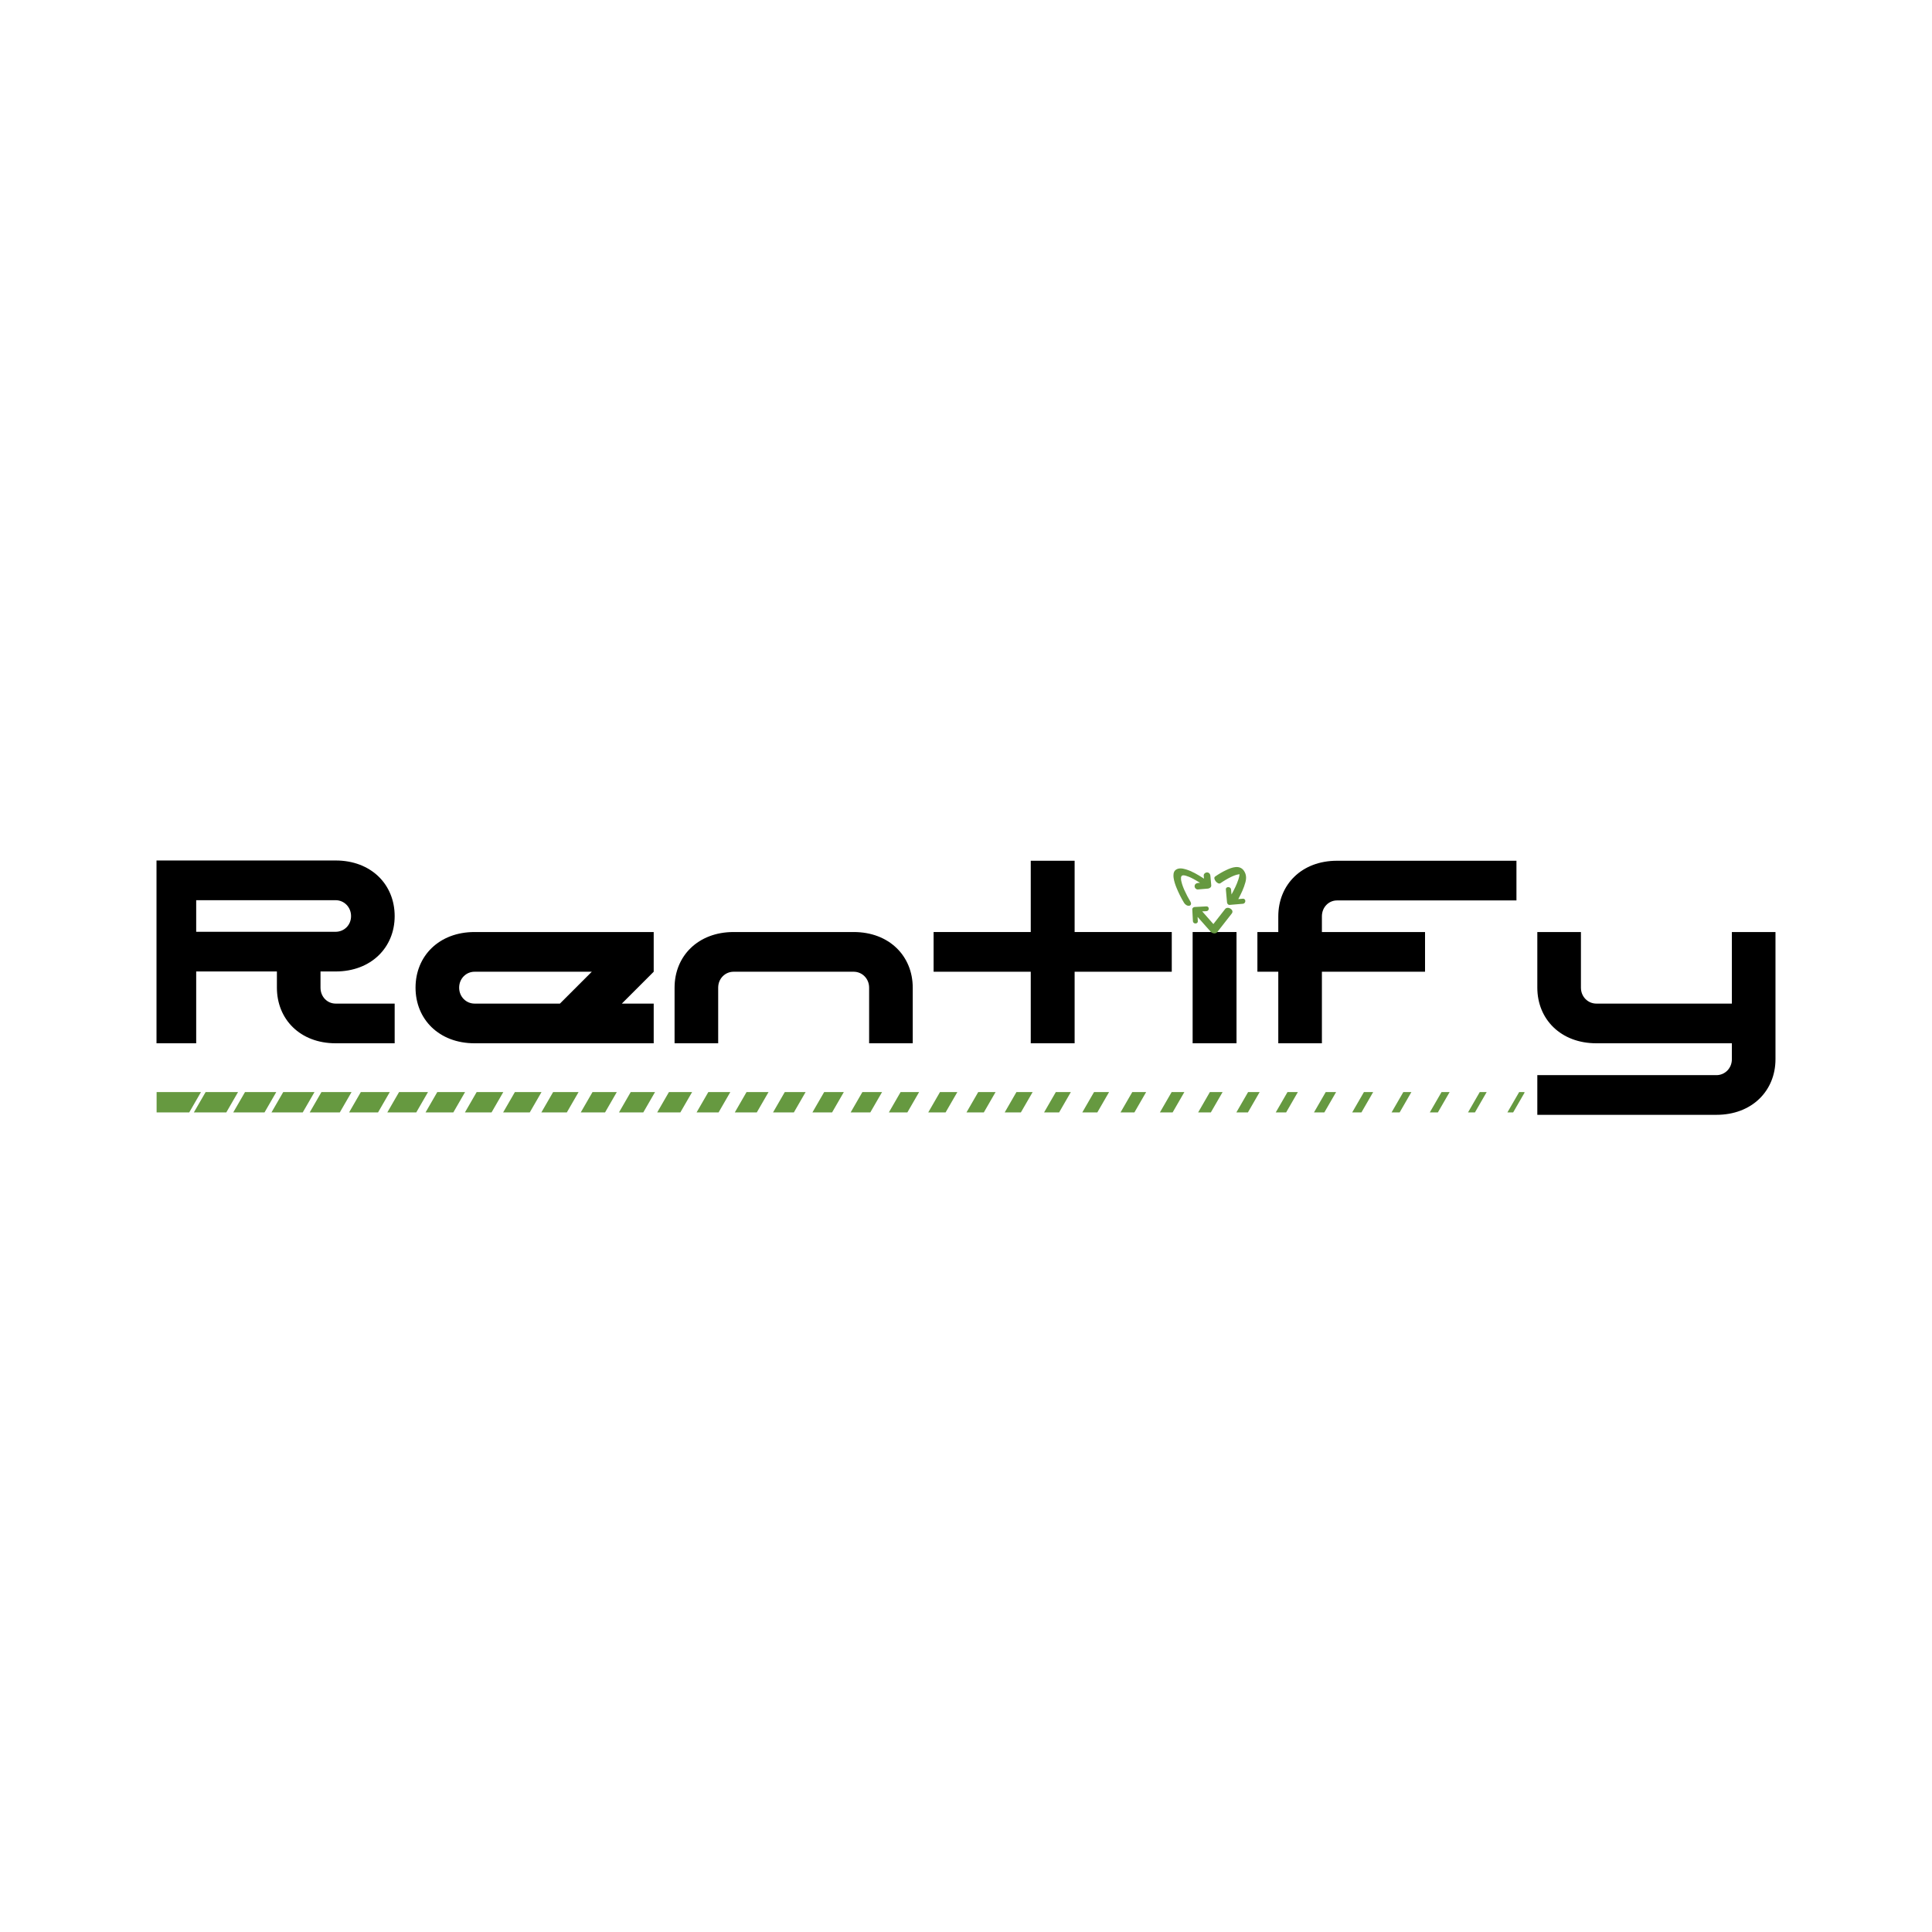 <svg xmlns="http://www.w3.org/2000/svg" xmlns:xlink="http://www.w3.org/1999/xlink" width="500" zoomAndPan="magnify" viewBox="0 0 375 375" height="500" preserveAspectRatio="xMidYMid meet" version="1.0"><defs><g/><clipPath id="3bc1049b59"><path d="M 30.398 211.965 L 295.898 211.965 L 295.898 215.926 L 30.398 215.926 Z M 30.398 211.965 " clip-rule="nonzero"/></clipPath><clipPath id="23c14f918f"><path d="M 235 168 L 241.965 168 L 241.965 176 L 235 176 Z M 235 168 " clip-rule="nonzero"/></clipPath><clipPath id="1839c806d1"><path d="M 231 175 L 240 175 L 240 181.309 L 231 181.309 Z M 231 175 " clip-rule="nonzero"/></clipPath><clipPath id="382816fc50"><path d="M 227.715 168 L 236 168 L 236 176 L 227.715 176 Z M 227.715 168 " clip-rule="nonzero"/></clipPath></defs><g fill="#000000" fill-opacity="1"><g transform="translate(28.351, 202.5)"><g><path d="M 2.027 -35.48 L 2.027 0 L 9.73 0 L 9.73 -13.938 L 25.395 -13.938 L 25.395 -10.797 C 25.395 -4.664 29.902 0 36.797 0 L 48.254 0 L 48.254 -7.703 L 36.797 -7.703 C 35.176 -7.703 33.859 -9.023 33.859 -10.797 L 33.859 -13.938 L 36.797 -13.938 C 43.691 -13.938 48.254 -18.602 48.254 -24.684 C 48.254 -30.816 43.691 -35.48 36.797 -35.48 Z M 9.73 -21.641 L 9.73 -27.773 L 36.797 -27.773 C 38.418 -27.773 39.789 -26.457 39.789 -24.684 C 39.789 -22.91 38.418 -21.641 36.797 -21.641 Z M 9.73 -21.641 "/></g></g></g><g fill="#000000" fill-opacity="1"><g transform="translate(78.629, 202.5)"><g><path d="M 13.48 0 L 48.254 0 L 48.254 -7.703 L 42.07 -7.703 L 48.254 -13.887 L 48.254 -21.594 L 13.48 -21.594 C 6.59 -21.594 2.027 -16.93 2.027 -10.797 C 2.027 -4.664 6.59 0 13.48 0 Z M 10.492 -10.797 C 10.492 -12.57 11.859 -13.887 13.48 -13.887 L 36.238 -13.887 L 30.055 -7.703 L 13.48 -7.703 C 11.859 -7.703 10.492 -9.023 10.492 -10.797 Z M 10.492 -10.797 "/></g></g></g><g fill="#000000" fill-opacity="1"><g transform="translate(128.907, 202.5)"><g><path d="M 2.027 -10.797 L 2.027 0 L 10.492 0 L 10.492 -10.797 C 10.492 -12.57 11.859 -13.887 13.48 -13.887 L 36.797 -13.887 C 38.418 -13.887 39.789 -12.57 39.789 -10.797 L 39.789 0 L 48.254 0 L 48.254 -10.797 C 48.254 -16.93 43.691 -21.594 36.797 -21.594 L 13.48 -21.594 C 6.59 -21.594 2.027 -16.93 2.027 -10.797 Z M 2.027 -10.797 "/></g></g></g><g fill="#000000" fill-opacity="1"><g transform="translate(179.185, 202.5)"><g><path d="M 2.027 -13.887 L 20.883 -13.887 L 20.883 0 L 29.398 0 L 29.398 -13.887 L 48.254 -13.887 L 48.254 -21.594 L 29.398 -21.594 L 29.398 -35.43 L 20.883 -35.43 L 20.883 -21.594 L 2.027 -21.594 Z M 2.027 -13.887 "/></g></g></g><g fill="#000000" fill-opacity="1"><g transform="translate(229.463, 202.5)"><g><path d="M 2.027 0 L 10.543 0 L 10.543 -21.594 L 2.027 -21.594 Z M 2.027 0 "/></g></g></g><g fill="#000000" fill-opacity="1"><g transform="translate(242.033, 202.5)"><g><path d="M 6.082 -24.633 L 6.082 -21.594 L 2.027 -21.594 L 2.027 -13.887 L 6.082 -13.887 L 6.082 0 L 14.547 0 L 14.547 -13.887 L 34.566 -13.887 L 34.566 -21.594 L 14.547 -21.594 L 14.547 -24.633 C 14.547 -26.406 15.863 -27.727 17.484 -27.727 L 52.309 -27.727 L 52.309 -35.43 L 17.484 -35.43 C 10.594 -35.43 6.082 -30.766 6.082 -24.633 Z M 6.082 -24.633 "/></g></g></g><g fill="#000000" fill-opacity="1"><g transform="translate(296.366, 202.5)"><g><path d="M 13.48 0 L 39.789 0 L 39.789 3.09 C 39.789 4.867 38.418 6.184 36.797 6.184 L 2.027 6.184 L 2.027 13.887 L 36.797 13.887 C 43.691 13.887 48.254 9.227 48.254 3.09 L 48.254 -21.594 L 39.789 -21.594 L 39.789 -7.703 L 13.48 -7.703 C 11.859 -7.703 10.492 -9.023 10.492 -10.797 L 10.492 -21.594 L 2.027 -21.594 L 2.027 -10.797 C 2.027 -4.664 6.59 0 13.48 0 Z M 13.48 0 "/></g></g></g><g clip-path="url(#3bc1049b59)"><path fill="#669940" d="M 139.477 215.918 L 141.758 211.965 L 137.488 211.965 L 135.207 215.918 Z M 220.188 215.918 L 222.469 211.965 L 219.777 211.965 L 217.492 215.918 Z M 235.023 215.918 L 237.309 211.965 L 234.84 211.965 L 232.559 215.918 Z M 227.605 215.918 L 229.887 211.965 L 227.418 211.965 L 225.137 215.918 Z M 212.992 215.918 L 215.273 211.965 L 212.355 211.965 L 210.074 215.918 Z M 183.539 215.918 L 185.824 211.965 L 182.453 211.965 L 180.172 215.918 Z M 198.152 215.918 L 200.438 211.965 L 197.293 211.965 L 195.012 215.918 Z M 190.961 215.918 L 193.242 211.965 L 189.875 211.965 L 187.594 215.918 Z M 205.574 215.918 L 207.855 211.965 L 204.938 211.965 L 202.656 215.918 Z M 176.121 215.918 L 178.402 211.965 L 174.809 211.965 L 172.527 215.918 Z M 242.219 215.918 L 244.5 211.965 L 242.258 211.965 L 239.977 215.918 Z M 286.285 215.918 L 288.566 211.965 L 287.223 211.965 L 284.941 215.918 Z M 293.703 215.918 L 295.984 211.965 L 294.871 211.965 L 292.586 215.918 Z M 279.09 215.918 L 281.375 211.965 L 279.805 211.965 L 277.523 215.918 Z M 271.672 215.918 L 273.953 211.965 L 272.387 211.965 L 270.102 215.918 Z M 249.637 215.918 L 251.918 211.965 L 249.906 211.965 L 247.621 215.918 Z M 264.254 215.918 L 266.535 211.965 L 264.742 211.965 L 262.461 215.918 Z M 257.055 215.918 L 259.34 211.965 L 257.324 211.965 L 255.043 215.918 Z M 58.762 215.918 L 61.047 211.965 L 54.977 211.965 L 52.695 215.918 Z M 80.797 215.918 L 83.078 211.965 L 77.461 211.965 L 75.176 215.918 Z M 168.926 215.918 L 171.211 211.965 L 167.391 211.965 L 165.109 215.918 Z M 87.992 215.918 L 90.273 211.965 L 84.879 211.965 L 82.598 215.918 Z M 36.73 215.918 L 39.012 211.965 L -75.859 211.965 L -78.141 215.918 Z M 43.926 215.918 L 46.207 211.965 L 39.914 211.965 L 37.629 215.918 Z M 51.344 215.918 L 53.625 211.965 L 47.559 211.965 L 45.273 215.918 Z M 65.957 215.918 L 68.238 211.965 L 62.395 211.965 L 60.113 215.918 Z M 95.41 215.918 L 97.691 211.965 L 92.523 211.965 L 90.242 215.918 Z M 73.379 215.918 L 75.66 211.965 L 70.039 211.965 L 67.758 215.918 Z M 146.895 215.918 L 149.176 211.965 L 144.906 211.965 L 142.625 215.918 Z M 154.09 215.918 L 156.371 211.965 L 152.328 211.965 L 150.047 215.918 Z M 161.508 215.918 L 163.789 211.965 L 159.973 211.965 L 157.691 215.918 Z M 102.828 215.918 L 105.109 211.965 L 99.941 211.965 L 97.66 215.918 Z M 110.023 215.918 L 112.305 211.965 L 107.363 211.965 L 105.078 215.918 Z M 117.441 215.918 L 119.723 211.965 L 115.008 211.965 L 112.723 215.918 Z M 124.863 215.918 L 127.145 211.965 L 122.426 211.965 L 120.145 215.918 Z M 127.562 215.918 L 129.844 211.965 L 134.34 211.965 L 132.055 215.918 L 127.562 215.918 " fill-opacity="1" fill-rule="nonzero"/></g><g clip-path="url(#23c14f918f)"><path fill="#669940" d="M 241.434 169 C 240.598 167.809 239.09 168.367 238.035 168.867 C 237.273 169.223 236.535 169.656 235.848 170.141 C 235.328 170.508 236.355 171.805 236.891 171.426 C 237.539 170.973 238.234 170.562 238.945 170.215 C 239.012 170.184 239.074 170.152 239.141 170.125 C 239.148 170.121 239.172 170.109 239.191 170.102 C 239.211 170.09 239.23 170.082 239.25 170.074 C 239.391 170.016 239.531 169.957 239.672 169.906 C 239.922 169.816 240.18 169.742 240.441 169.703 C 240.488 169.695 240.539 169.691 240.59 169.688 C 240.586 169.719 240.586 169.75 240.582 169.781 C 240.566 169.93 240.539 170.074 240.508 170.215 C 240.465 170.414 240.441 170.484 240.367 170.711 C 240.039 171.723 239.547 172.684 239.035 173.617 C 239.008 173.301 238.98 172.98 238.949 172.656 C 238.895 172.031 237.883 172.027 237.941 172.66 C 238.016 173.492 238.09 174.32 238.164 175.148 C 238.188 175.398 238.379 175.664 238.672 175.641 C 239.527 175.57 240.379 175.496 241.234 175.422 C 241.879 175.367 241.883 174.387 241.23 174.438 C 240.938 174.461 240.641 174.492 240.348 174.516 C 240.91 173.465 241.434 172.383 241.738 171.234 C 241.949 170.441 241.918 169.691 241.434 169 Z M 241.434 169 " fill-opacity="1" fill-rule="nonzero"/></g><g clip-path="url(#1839c806d1)"><path fill="#669940" d="M 237.789 176.449 C 237.031 177.418 236.273 178.387 235.516 179.359 C 234.793 178.539 234.07 177.719 233.348 176.898 C 233.617 176.887 233.887 176.871 234.156 176.859 C 234.77 176.828 234.773 175.898 234.156 175.93 C 233.402 175.969 232.648 176.008 231.898 176.047 C 231.645 176.059 231.406 176.25 231.422 176.512 C 231.461 177.273 231.5 178.035 231.543 178.801 C 231.578 179.395 232.531 179.398 232.496 178.797 C 232.484 178.52 232.469 178.246 232.453 177.969 C 233.309 178.938 234.168 179.91 235.023 180.879 C 235.305 181.199 235.965 181.309 236.254 180.938 C 237.199 179.73 238.141 178.523 239.086 177.316 C 239.645 176.602 238.305 175.789 237.789 176.449 Z M 237.789 176.449 " fill-opacity="1" fill-rule="nonzero"/></g><g clip-path="url(#382816fc50)"><path fill="#669940" d="M 229.234 170.348 C 229.238 170.32 229.246 170.266 229.254 170.238 C 229.266 170.191 229.281 170.148 229.301 170.105 C 229.305 170.098 229.305 170.09 229.309 170.086 C 229.312 170.082 229.312 170.078 229.316 170.078 C 229.34 170.039 229.371 170.008 229.402 169.977 C 229.406 169.977 229.41 169.973 229.414 169.973 C 229.449 169.953 229.484 169.938 229.523 169.922 C 229.539 169.918 229.555 169.914 229.57 169.914 C 229.598 169.91 229.625 169.906 229.656 169.902 C 229.684 169.906 229.781 169.906 229.816 169.906 C 229.895 169.914 229.969 169.93 230.043 169.945 C 230.055 169.945 230.07 169.949 230.09 169.953 C 230.113 169.961 230.137 169.969 230.16 169.973 C 230.367 170.031 230.566 170.105 230.762 170.184 C 230.852 170.219 230.945 170.262 231.035 170.301 C 231.047 170.305 231.145 170.352 231.16 170.359 C 231.227 170.391 231.293 170.422 231.355 170.453 C 231.891 170.727 232.414 171.031 232.926 171.352 C 232.789 171.359 232.652 171.375 232.516 171.383 C 232.164 171.414 231.871 171.648 231.871 172.016 C 231.871 172.336 232.168 172.672 232.52 172.641 C 233.164 172.586 233.812 172.531 234.457 172.477 C 234.785 172.449 235.133 172.207 235.102 171.848 C 235.047 171.219 234.988 170.594 234.934 169.961 C 234.902 169.621 234.66 169.336 234.285 169.336 C 233.953 169.336 233.609 169.625 233.641 169.969 C 233.66 170.164 233.676 170.355 233.695 170.551 C 233.645 170.512 233.594 170.473 233.539 170.441 C 232.488 169.773 231.359 169.086 230.145 168.734 C 229.484 168.535 228.68 168.406 228.129 168.906 C 227.738 169.258 227.73 169.895 227.793 170.371 C 227.887 171.035 228.098 171.676 228.352 172.297 C 228.762 173.305 229.25 174.289 229.816 175.223 C 230.012 175.547 230.402 175.859 230.82 175.809 C 231.211 175.758 231.254 175.34 231.086 175.059 C 230.645 174.328 230.25 173.566 229.898 172.789 C 229.867 172.715 229.836 172.641 229.801 172.566 C 229.793 172.555 229.789 172.543 229.785 172.531 C 229.777 172.512 229.77 172.488 229.762 172.477 C 229.695 172.316 229.633 172.156 229.574 171.992 C 229.469 171.691 229.371 171.395 229.305 171.086 C 229.289 171.02 229.273 170.949 229.262 170.883 C 229.258 170.875 229.258 170.871 229.258 170.863 C 229.258 170.855 229.254 170.84 229.25 170.816 C 229.234 170.688 229.227 170.555 229.23 170.426 C 229.23 170.402 229.234 170.379 229.234 170.348 Z M 229.234 170.348 " fill-opacity="1" fill-rule="nonzero"/></g></svg>